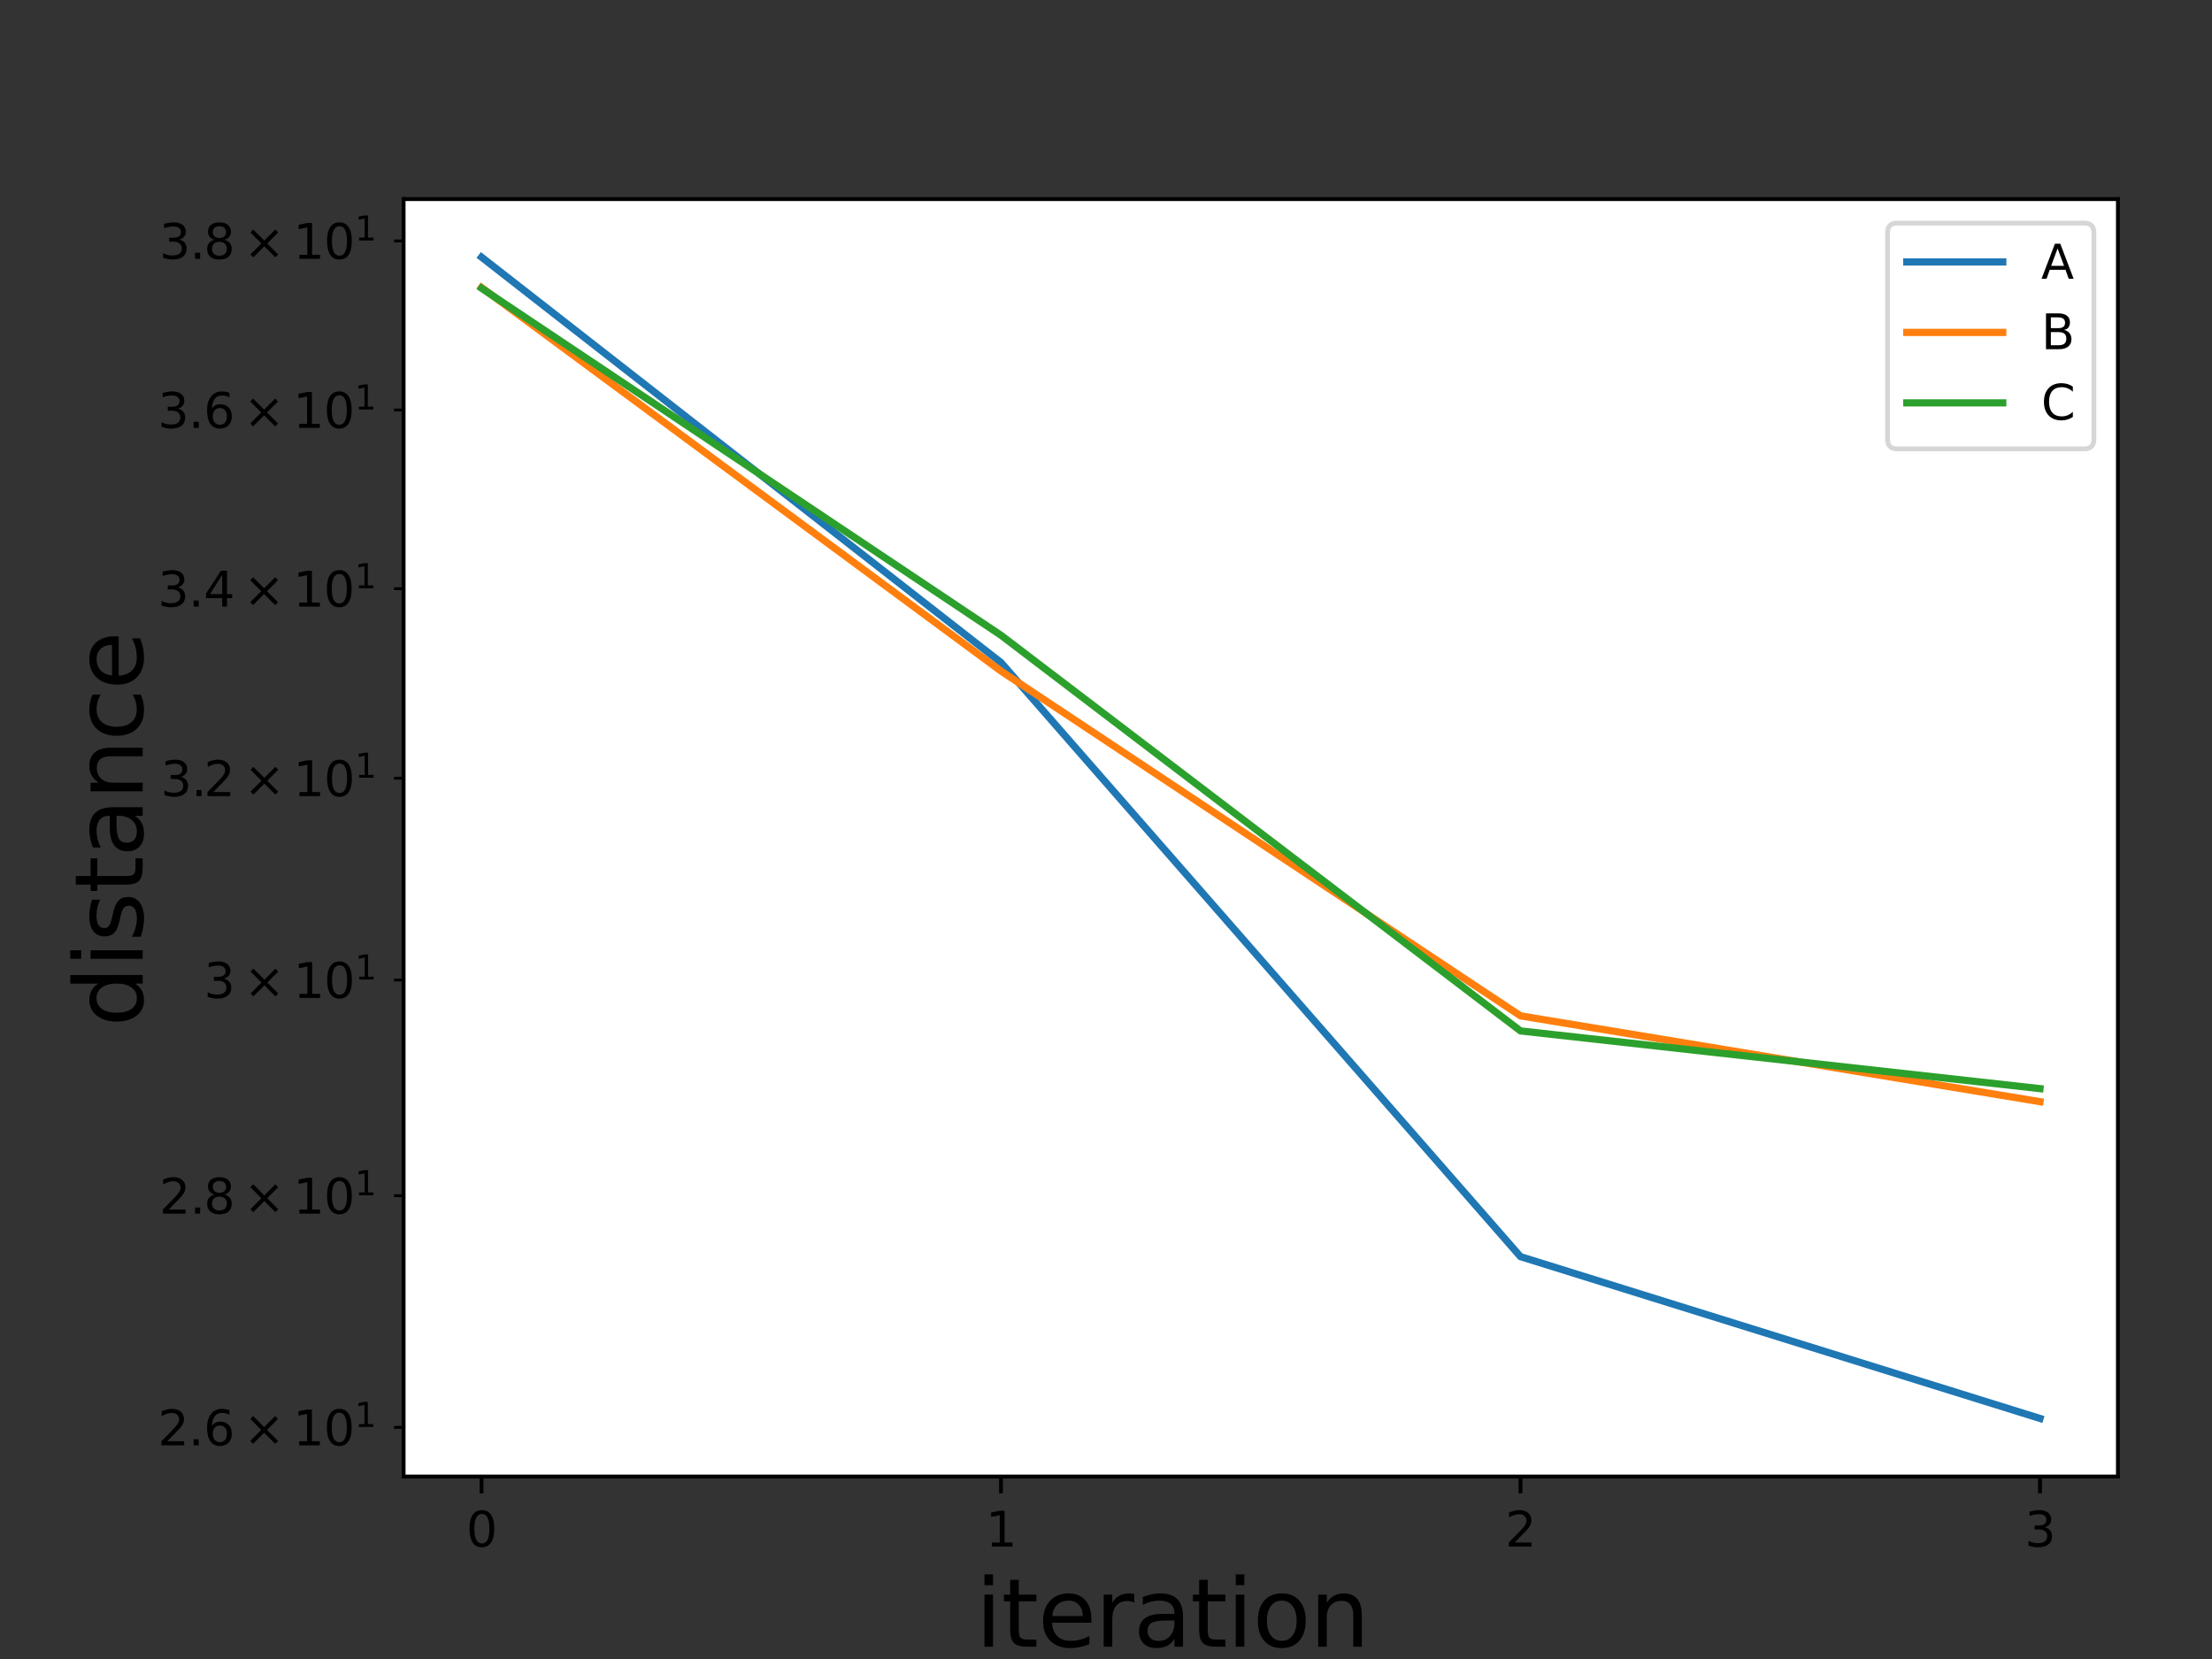 <?xml version="1.0" encoding="UTF-8" standalone="no"?>
<svg
   width="460.8pt"
   height="345.6pt"
   viewBox="0 0 460.8 345.6"
   version="1.1"
   id="svg118"
   sodipodi:docname="distanceA_semilogy.svg"
   inkscape:version="1.3.2 (091e20e, 2023-11-25, custom)"
   xmlns:inkscape="http://www.inkscape.org/namespaces/inkscape"
   xmlns:sodipodi="http://sodipodi.sourceforge.net/DTD/sodipodi-0.dtd"
   xmlns:xlink="http://www.w3.org/1999/xlink"
   xmlns="http://www.w3.org/2000/svg"
   xmlns:svg="http://www.w3.org/2000/svg"
   xmlns:rdf="http://www.w3.org/1999/02/22-rdf-syntax-ns#"
   xmlns:cc="http://creativecommons.org/ns#"
   xmlns:dc="http://purl.org/dc/elements/1.1/">
  <rect x="0" y="0" width="460.8" height="345.6" fill="#333333" stroke="none"/>
  <sodipodi:namedview
     id="namedview118"
     pagecolor="#ffffff"
     bordercolor="#000000"
     borderopacity="0.25"
     inkscape:showpageshadow="2"
     inkscape:pageopacity="0.0"
     inkscape:pagecheckerboard="0"
     inkscape:deskcolor="#d1d1d1"
     inkscape:document-units="pt"
     inkscape:zoom="0.80322268"
     inkscape:cx="136.32583"
     inkscape:cy="239.65957"
     inkscape:window-width="1920"
     inkscape:window-height="1009"
     inkscape:window-x="1912"
     inkscape:window-y="-8"
     inkscape:window-maximized="1"
     inkscape:current-layer="svg118" />
  <defs
     id="defs1">
    <style
       type="text/css"
       id="style1">*{stroke-linejoin: round; stroke-linecap: butt}</style>
  </defs>
  <g
     id="patch_2"
     transform="translate(26.479)">
    <path
       d="M 57.6,307.584 H 414.72 V 41.472 H 57.6 Z"
       style="fill:#ffffff"
       id="path2" />
  </g>
  <g
     id="xtick_1"
     transform="translate(26.479)">
    <g
       id="line2d_1">
      <defs
         id="defs2">
        <path
           id="m1a6c3b7f94"
           d="M 0,0 V 3.5"
           style="stroke:#000000;stroke-width:0.8" />
      </defs>
      <g
         id="g2">
        <use
           xlink:href="#m1a6c3b7f94"
           x="73.833"
           y="307.584"
           style="stroke:#000000;stroke-width:0.8"
           id="use2" />
      </g>
    </g>
    <g
       id="text_1">
      <!-- 0 -->
      <g
         transform="matrix(0.1,0,0,-0.1,70.651,322.182)"
         id="g3">
        <defs
           id="defs3">
          <path
             id="DejaVuSans-30"
             d="m 2034,4250 q -487,0 -733,-480 -245,-479 -245,-1442 0,-959 245,-1439 246,-480 733,-480 491,0 736,480 246,480 246,1439 0,963 -246,1442 -245,480 -736,480 z m 0,500 q 785,0 1199,-621 414,-620 414,-1801 0,-1178 -414,-1799 -414,-620 -1199,-620 -784,0 -1198,620 -414,621 -414,1799 0,1181 414,1801 414,621 1198,621 z"
             transform="scale(0.016)" />
        </defs>
        <use
           xlink:href="#DejaVuSans-30"
           id="use3" />
      </g>
    </g>
  </g>
  <g
     id="xtick_2"
     transform="translate(26.479)">
    <g
       id="line2d_2">
      <g
         id="g4">
        <use
           xlink:href="#m1a6c3b7f94"
           x="182.051"
           y="307.584"
           style="stroke:#000000;stroke-width:0.8"
           id="use4" />
      </g>
    </g>
    <g
       id="text_2">
      <!-- 1 -->
      <g
         transform="matrix(0.1,0,0,-0.1,178.87,322.182)"
         id="g5">
        <defs
           id="defs4">
          <path
             id="DejaVuSans-31"
             d="M 794,531 H 1825 V 4091 L 703,3866 v 575 l 1116,225 h 631 V 531 H 3481 V 0 H 794 Z"
             transform="scale(0.016)" />
        </defs>
        <use
           xlink:href="#DejaVuSans-31"
           id="use5" />
      </g>
    </g>
  </g>
  <g
     id="xtick_3"
     transform="translate(26.479)">
    <g
       id="line2d_3">
      <g
         id="g6">
        <use
           xlink:href="#m1a6c3b7f94"
           x="290.269"
           y="307.584"
           style="stroke:#000000;stroke-width:0.8"
           id="use6" />
      </g>
    </g>
    <g
       id="text_3">
      <!-- 2 -->
      <g
         transform="matrix(0.1,0,0,-0.1,287.088,322.182)"
         id="g7">
        <defs
           id="defs6">
          <path
             id="DejaVuSans-32"
             d="M 1228,531 H 3431 V 0 H 469 v 531 q 359,372 979,998 621,627 780,809 303,340 423,576 121,236 121,464 0,372 -261,606 -261,235 -680,235 -297,0 -627,-103 -329,-103 -704,-313 v 638 q 381,153 712,231 332,78 607,78 725,0 1156,-363 431,-362 431,-968 0,-288 -108,-546 -107,-257 -392,-607 -78,-91 -497,-524 Q 1991,1309 1228,531 Z"
             transform="scale(0.016)" />
        </defs>
        <use
           xlink:href="#DejaVuSans-32"
           id="use7" />
      </g>
    </g>
  </g>
  <g
     id="xtick_4"
     transform="translate(26.479)">
    <g
       id="line2d_4">
      <g
         id="g8">
        <use
           xlink:href="#m1a6c3b7f94"
           x="398.487"
           y="307.584"
           style="stroke:#000000;stroke-width:0.8"
           id="use8" />
      </g>
    </g>
    <g
       id="text_4">
      <!-- 3 -->
      <g
         transform="matrix(0.1,0,0,-0.1,395.306,322.182)"
         id="g9">
        <defs
           id="defs8">
          <path
             id="DejaVuSans-33"
             d="m 2597,2516 q 453,-97 707,-404 255,-306 255,-756 0,-690 -475,-1069 -475,-378 -1350,-378 -293,0 -604,58 -311,58 -642,174 v 609 q 262,-153 574,-231 313,-78 654,-78 593,0 904,234 311,234 311,681 0,413 -289,645 -289,233 -804,233 h -544 v 519 h 569 q 465,0 712,186 247,186 247,536 0,359 -255,551 -254,193 -729,193 -260,0 -557,-57 -297,-56 -653,-174 v 562 q 360,100 674,150 314,50 592,50 719,0 1137,-327 419,-326 419,-882 0,-388 -222,-655 -222,-267 -631,-370 z"
             transform="scale(0.016)" />
        </defs>
        <use
           xlink:href="#DejaVuSans-33"
           id="use9" />
      </g>
    </g>
  </g>
  <g
     id="text_5"
     transform="matrix(1.938,0,0,1.938,-213.531,-307.853)"
     style="stroke-width:0.516">
    <!-- iteration -->
    <g
       transform="matrix(0.1,0,0,-0.1,215.037,335.861)"
       id="g18"
       style="stroke-width:0.516">
      <defs
         id="defs9">
        <path
           id="DejaVuSans-69"
           d="m 603,3500 h 575 V 0 H 603 Z m 0,1363 h 575 V 4134 H 603 Z"
           transform="scale(0.016)" />
        <path
           id="DejaVuSans-74"
           d="M 1172,4494 V 3500 H 2356 V 3053 H 1172 V 1153 q 0,-428 117,-550 117,-122 477,-122 h 590 V 0 H 1766 Q 1100,0 847,248 594,497 594,1153 V 3053 H 172 v 447 h 422 v 994 z"
           transform="scale(0.016)" />
        <path
           id="DejaVuSans-65"
           d="M 3597,1894 V 1613 H 953 q 38,-594 358,-905 320,-311 892,-311 331,0 642,81 311,81 618,244 V 178 Q 3153,47 2828,-22 2503,-91 2169,-91 1331,-91 842,396 353,884 353,1716 q 0,859 464,1363 464,505 1252,505 706,0 1117,-455 411,-454 411,-1235 z m -575,169 q -6,471 -264,752 -258,282 -683,282 -481,0 -770,-272 -289,-272 -333,-766 z"
           transform="scale(0.016)" />
        <path
           id="DejaVuSans-72"
           d="m 2631,2963 q -97,56 -211,82 -114,27 -251,27 -488,0 -749,-317 -261,-317 -261,-911 V 0 H 581 v 3500 h 578 v -544 q 182,319 472,473 291,155 707,155 59,0 131,-8 72,-7 159,-23 z"
           transform="scale(0.016)" />
        <path
           id="DejaVuSans-61"
           d="m 2194,1759 q -697,0 -966,-159 -269,-159 -269,-544 0,-306 202,-486 202,-179 548,-179 479,0 768,339 289,339 289,901 v 128 z m 1147,238 V 0 H 2766 V 531 Q 2569,213 2275,61 1981,-91 1556,-91 q -537,0 -855,302 -317,302 -317,808 0,590 395,890 396,300 1180,300 h 807 v 57 q 0,397 -261,614 -261,217 -733,217 -300,0 -585,-72 -284,-72 -546,-216 v 532 q 315,122 612,182 297,61 578,61 760,0 1135,-394 375,-393 375,-1193 z"
           transform="scale(0.016)" />
        <path
           id="DejaVuSans-6f"
           d="m 1959,3097 q -462,0 -731,-361 -269,-361 -269,-989 0,-628 267,-989 268,-361 733,-361 460,0 728,362 269,363 269,988 0,622 -269,986 -268,364 -728,364 z m 0,487 q 750,0 1178,-488 429,-487 429,-1349 Q 3566,888 3137,398 2709,-91 1959,-91 1206,-91 779,398 353,888 353,1747 q 0,862 426,1349 427,488 1180,488 z"
           transform="scale(0.016)" />
        <path
           id="DejaVuSans-6e"
           d="M 3513,2113 V 0 h -575 v 2094 q 0,497 -194,743 -194,247 -581,247 -466,0 -735,-297 -269,-296 -269,-809 V 0 H 581 v 3500 h 578 v -544 q 207,316 486,472 280,156 646,156 603,0 912,-373 310,-373 310,-1098 z"
           transform="scale(0.016)" />
      </defs>
      <use
         xlink:href="#DejaVuSans-69"
         id="use10"
         style="stroke-width:0.516" />
      <use
         xlink:href="#DejaVuSans-74"
         x="27.783"
         id="use11"
         style="stroke-width:0.516" />
      <use
         xlink:href="#DejaVuSans-65"
         x="66.992"
         id="use12"
         style="stroke-width:0.516" />
      <use
         xlink:href="#DejaVuSans-72"
         x="128.516"
         id="use13"
         style="stroke-width:0.516" />
      <use
         xlink:href="#DejaVuSans-61"
         x="169.629"
         id="use14"
         style="stroke-width:0.516" />
      <use
         xlink:href="#DejaVuSans-74"
         x="230.908"
         id="use15"
         style="stroke-width:0.516" />
      <use
         xlink:href="#DejaVuSans-69"
         x="270.117"
         id="use16"
         style="stroke-width:0.516" />
      <use
         xlink:href="#DejaVuSans-6f"
         x="297.9"
         id="use17"
         style="stroke-width:0.516" />
      <use
         xlink:href="#DejaVuSans-6e"
         x="359.082"
         id="use18"
         style="stroke-width:0.516" />
    </g>
  </g>
  <g
     id="ytick_1"
     transform="translate(26.479)">
    <g
       id="line2d_5">
      <defs
         id="defs18">
        <path
           id="m3b46cdeffb"
           d="M 0,0 H -2"
           style="stroke:#000000;stroke-width:0.6" />
      </defs>
      <g
         id="g19">
        <use
           xlink:href="#m3b46cdeffb"
           x="57.6"
           y="297.356"
           style="stroke:#000000;stroke-width:0.6"
           id="use19" />
      </g>
    </g>
    <g
       id="text_6">
      <!-- $\mathdefault{2.6\times10^{1}}$ -->
      <g
         transform="matrix(0.1,0,0,-0.1,6.4,301.156)"
         id="g26">
        <defs
           id="defs19">
          <path
             id="DejaVuSans-2e"
             d="m 684,794 h 660 V 0 H 684 Z"
             transform="scale(0.016)" />
          <path
             id="DejaVuSans-36"
             d="m 2113,2584 q -425,0 -674,-291 -248,-290 -248,-796 0,-503 248,-796 249,-292 674,-292 425,0 673,292 248,293 248,796 0,506 -248,796 -248,291 -673,291 z m 1253,1979 v -575 q -238,112 -480,171 -242,60 -480,60 -625,0 -955,-422 -329,-422 -376,-1275 184,272 462,417 279,145 613,145 703,0 1111,-427 408,-426 408,-1160 0,-719 -425,-1154 -425,-434 -1131,-434 -810,0 -1238,620 -428,621 -428,1799 0,1106 525,1764 525,658 1409,658 238,0 480,-47 242,-47 505,-140 z"
             transform="scale(0.016)" />
          <path
             id="DejaVuSans-d7"
             d="M 4488,3438 3059,2003 4488,575 4116,197 2681,1631 1247,197 878,575 2303,2003 878,3438 1247,3816 2681,2381 4116,3816 Z"
             transform="scale(0.016)" />
        </defs>
        <use
           xlink:href="#DejaVuSans-32"
           transform="translate(0,0.684)"
           id="use20" />
        <use
           xlink:href="#DejaVuSans-2e"
           transform="translate(63.623,0.684)"
           id="use21" />
        <use
           xlink:href="#DejaVuSans-36"
           transform="translate(95.41,0.684)"
           id="use22" />
        <use
           xlink:href="#DejaVuSans-d7"
           transform="translate(178.516,0.684)"
           id="use23" />
        <use
           xlink:href="#DejaVuSans-31"
           transform="translate(281.787,0.684)"
           id="use24" />
        <use
           xlink:href="#DejaVuSans-30"
           transform="translate(345.41,0.684)"
           id="use25" />
        <use
           xlink:href="#DejaVuSans-31"
           transform="matrix(0.7,0,0,0.7,409.99,38.966)"
           id="use26" />
      </g>
    </g>
  </g>
  <g
     id="ytick_2"
     transform="translate(26.479)">
    <g
       id="line2d_6">
      <g
         id="g27">
        <use
           xlink:href="#m3b46cdeffb"
           x="57.6"
           y="249.089"
           style="stroke:#000000;stroke-width:0.6"
           id="use27" />
      </g>
    </g>
    <g
       id="text_7">
      <!-- $\mathdefault{2.8\times10^{1}}$ -->
      <g
         transform="matrix(0.1,0,0,-0.1,6.7,252.889)"
         id="g34">
        <defs
           id="defs27">
          <path
             id="DejaVuSans-38"
             d="m 2034,2216 q -450,0 -708,-241 -257,-241 -257,-662 0,-422 257,-663 258,-241 708,-241 450,0 709,242 260,243 260,662 0,421 -258,662 -257,241 -711,241 z m -631,268 q -406,100 -633,378 -226,279 -226,679 0,559 398,884 399,325 1092,325 697,0 1094,-325 397,-325 397,-884 0,-400 -227,-679 -226,-278 -629,-378 456,-106 710,-416 255,-309 255,-755 Q 3634,634 3220,271 2806,-91 2034,-91 1263,-91 848,271 434,634 434,1313 q 0,446 256,755 257,310 713,416 z m -231,997 q 0,-362 226,-565 227,-203 636,-203 407,0 636,203 230,203 230,565 0,363 -230,566 -229,203 -636,203 -409,0 -636,-203 -226,-203 -226,-566 z"
             transform="scale(0.016)" />
        </defs>
        <use
           xlink:href="#DejaVuSans-32"
           transform="translate(0,0.684)"
           id="use28" />
        <use
           xlink:href="#DejaVuSans-2e"
           transform="translate(63.623,0.684)"
           id="use29" />
        <use
           xlink:href="#DejaVuSans-38"
           transform="translate(92.785,0.684)"
           id="use30" />
        <use
           xlink:href="#DejaVuSans-d7"
           transform="translate(175.891,0.684)"
           id="use31" />
        <use
           xlink:href="#DejaVuSans-31"
           transform="translate(279.162,0.684)"
           id="use32" />
        <use
           xlink:href="#DejaVuSans-30"
           transform="translate(342.785,0.684)"
           id="use33" />
        <use
           xlink:href="#DejaVuSans-31"
           transform="matrix(0.7,0,0,0.7,407.365,38.966)"
           id="use34" />
      </g>
    </g>
  </g>
  <g
     id="ytick_3"
     transform="translate(26.479)">
    <g
       id="line2d_7">
      <g
         id="g35">
        <use
           xlink:href="#m3b46cdeffb"
           x="57.6"
           y="204.154"
           style="stroke:#000000;stroke-width:0.6"
           id="use35" />
      </g>
    </g>
    <g
       id="text_8">
      <!-- $\mathdefault{3\times10^{1}}$ -->
      <g
         transform="matrix(0.1,0,0,-0.1,16,207.953)"
         id="g40">
        <use
           xlink:href="#DejaVuSans-33"
           transform="translate(0,0.684)"
           id="use36" />
        <use
           xlink:href="#DejaVuSans-d7"
           transform="translate(83.105,0.684)"
           id="use37" />
        <use
           xlink:href="#DejaVuSans-31"
           transform="translate(186.377,0.684)"
           id="use38" />
        <use
           xlink:href="#DejaVuSans-30"
           transform="translate(250,0.684)"
           id="use39" />
        <use
           xlink:href="#DejaVuSans-31"
           transform="matrix(0.7,0,0,0.7,314.58,38.966)"
           id="use40" />
      </g>
    </g>
  </g>
  <g
     id="ytick_4"
     transform="translate(26.479)">
    <g
       id="line2d_8">
      <g
         id="g41">
        <use
           xlink:href="#m3b46cdeffb"
           x="57.6"
           y="162.12"
           style="stroke:#000000;stroke-width:0.6"
           id="use41" />
      </g>
    </g>
    <g
       id="text_9">
      <!-- $\mathdefault{3.2\times10^{1}}$ -->
      <g
         transform="matrix(0.1,0,0,-0.1,7,165.919)"
         id="g48">
        <use
           xlink:href="#DejaVuSans-33"
           transform="translate(0,0.684)"
           id="use42" />
        <use
           xlink:href="#DejaVuSans-2e"
           transform="translate(63.623,0.684)"
           id="use43" />
        <use
           xlink:href="#DejaVuSans-32"
           transform="translate(89.91,0.684)"
           id="use44" />
        <use
           xlink:href="#DejaVuSans-d7"
           transform="translate(173.016,0.684)"
           id="use45" />
        <use
           xlink:href="#DejaVuSans-31"
           transform="translate(276.287,0.684)"
           id="use46" />
        <use
           xlink:href="#DejaVuSans-30"
           transform="translate(339.91,0.684)"
           id="use47" />
        <use
           xlink:href="#DejaVuSans-31"
           transform="matrix(0.7,0,0,0.7,404.49,38.966)"
           id="use48" />
      </g>
    </g>
  </g>
  <g
     id="ytick_5"
     transform="translate(26.479)">
    <g
       id="line2d_9">
      <g
         id="g49">
        <use
           xlink:href="#m3b46cdeffb"
           x="57.6"
           y="122.634"
           style="stroke:#000000;stroke-width:0.6"
           id="use49" />
      </g>
    </g>
    <g
       id="text_10">
      <!-- $\mathdefault{3.4\times10^{1}}$ -->
      <g
         transform="matrix(0.1,0,0,-0.1,6.4,126.434)"
         id="g56">
        <defs
           id="defs49">
          <path
             id="DejaVuSans-34"
             d="M 2419,4116 825,1625 h 1594 z m -166,550 h 794 V 1625 h 666 V 1100 H 3047 V 0 H 2419 V 1100 H 313 v 609 z"
             transform="scale(0.016)" />
        </defs>
        <use
           xlink:href="#DejaVuSans-33"
           transform="translate(0,0.684)"
           id="use50" />
        <use
           xlink:href="#DejaVuSans-2e"
           transform="translate(63.623,0.684)"
           id="use51" />
        <use
           xlink:href="#DejaVuSans-34"
           transform="translate(95.41,0.684)"
           id="use52" />
        <use
           xlink:href="#DejaVuSans-d7"
           transform="translate(178.516,0.684)"
           id="use53" />
        <use
           xlink:href="#DejaVuSans-31"
           transform="translate(281.787,0.684)"
           id="use54" />
        <use
           xlink:href="#DejaVuSans-30"
           transform="translate(345.41,0.684)"
           id="use55" />
        <use
           xlink:href="#DejaVuSans-31"
           transform="matrix(0.7,0,0,0.7,409.99,38.966)"
           id="use56" />
      </g>
    </g>
  </g>
  <g
     id="ytick_6"
     transform="translate(26.479)">
    <g
       id="line2d_10">
      <g
         id="g57">
        <use
           xlink:href="#m3b46cdeffb"
           x="57.6"
           y="85.407"
           style="stroke:#000000;stroke-width:0.6"
           id="use57" />
      </g>
    </g>
    <g
       id="text_11">
      <!-- $\mathdefault{3.6\times10^{1}}$ -->
      <g
         transform="matrix(0.1,0,0,-0.1,6.4,89.206)"
         id="g64">
        <use
           xlink:href="#DejaVuSans-33"
           transform="translate(0,0.684)"
           id="use58" />
        <use
           xlink:href="#DejaVuSans-2e"
           transform="translate(63.623,0.684)"
           id="use59" />
        <use
           xlink:href="#DejaVuSans-36"
           transform="translate(95.41,0.684)"
           id="use60" />
        <use
           xlink:href="#DejaVuSans-d7"
           transform="translate(178.516,0.684)"
           id="use61" />
        <use
           xlink:href="#DejaVuSans-31"
           transform="translate(281.787,0.684)"
           id="use62" />
        <use
           xlink:href="#DejaVuSans-30"
           transform="translate(345.41,0.684)"
           id="use63" />
        <use
           xlink:href="#DejaVuSans-31"
           transform="matrix(0.7,0,0,0.7,409.99,38.966)"
           id="use64" />
      </g>
    </g>
  </g>
  <g
     id="ytick_7"
     transform="translate(26.479)">
    <g
       id="line2d_11">
      <g
         id="g65">
        <use
           xlink:href="#m3b46cdeffb"
           x="57.6"
           y="50.192"
           style="stroke:#000000;stroke-width:0.6"
           id="use65" />
      </g>
    </g>
    <g
       id="text_12">
      <!-- $\mathdefault{3.8\times10^{1}}$ -->
      <g
         transform="matrix(0.1,0,0,-0.1,6.7,53.992)"
         id="g72">
        <use
           xlink:href="#DejaVuSans-33"
           transform="translate(0,0.684)"
           id="use66" />
        <use
           xlink:href="#DejaVuSans-2e"
           transform="translate(63.623,0.684)"
           id="use67" />
        <use
           xlink:href="#DejaVuSans-38"
           transform="translate(92.785,0.684)"
           id="use68" />
        <use
           xlink:href="#DejaVuSans-d7"
           transform="translate(175.891,0.684)"
           id="use69" />
        <use
           xlink:href="#DejaVuSans-31"
           transform="translate(279.162,0.684)"
           id="use70" />
        <use
           xlink:href="#DejaVuSans-30"
           transform="translate(342.785,0.684)"
           id="use71" />
        <use
           xlink:href="#DejaVuSans-31"
           transform="matrix(0.7,0,0,0.7,407.365,38.966)"
           id="use72" />
      </g>
    </g>
  </g>
  <g
     id="text_13"
     transform="matrix(1.938,0,0,1.938,29.104,-165.387)"
     style="stroke-width:0.516">
    <!-- distance -->
    <g
       transform="matrix(0,-0.1,-0.1,0,0.32,195.715)"
       id="g80"
       style="stroke-width:0.516">
      <defs
         id="defs72">
        <path
           id="DejaVuSans-64"
           d="m 2906,2969 v 1894 h 575 V 0 H 2906 V 525 Q 2725,213 2448,61 2172,-91 1784,-91 1150,-91 751,415 353,922 353,1747 q 0,825 398,1331 399,506 1033,506 388,0 664,-152 277,-151 458,-463 z M 947,1747 q 0,-634 261,-995 261,-361 717,-361 456,0 718,361 263,361 263,995 0,634 -263,995 -262,361 -718,361 -456,0 -717,-361 -261,-361 -261,-995 z"
           transform="scale(0.016)" />
        <path
           id="DejaVuSans-73"
           d="m 2834,3397 v -544 q -243,125 -506,187 -262,63 -544,63 -428,0 -642,-131 -214,-131 -214,-394 0,-200 153,-314 153,-114 616,-217 l 197,-44 q 612,-131 870,-370 258,-239 258,-667 0,-488 -386,-773 Q 2250,-91 1575,-91 1294,-91 989,-36 684,19 347,128 v 594 q 319,-166 628,-249 309,-82 613,-82 406,0 624,139 219,139 219,392 0,234 -158,359 -157,125 -692,241 l -200,47 q -534,112 -772,345 -237,233 -237,639 0,494 350,762 350,269 994,269 318,0 599,-47 282,-46 519,-140 z"
           transform="scale(0.016)" />
        <path
           id="DejaVuSans-63"
           d="m 3122,3366 v -538 q -244,135 -489,202 -245,67 -495,67 -560,0 -870,-355 -309,-354 -309,-995 0,-641 309,-996 310,-354 870,-354 250,0 495,67 245,67 489,202 V 134 Q 2881,22 2623,-34 2366,-91 2075,-91 1284,-91 818,406 353,903 353,1747 q 0,856 470,1346 471,491 1290,491 265,0 518,-55 253,-54 491,-163 z"
           transform="scale(0.016)" />
      </defs>
      <use
         xlink:href="#DejaVuSans-64"
         id="use73"
         style="stroke-width:0.516" />
      <use
         xlink:href="#DejaVuSans-69"
         x="63.477"
         id="use74"
         style="stroke-width:0.516" />
      <use
         xlink:href="#DejaVuSans-73"
         x="91.26"
         id="use75"
         style="stroke-width:0.516" />
      <use
         xlink:href="#DejaVuSans-74"
         x="143.359"
         id="use76"
         style="stroke-width:0.516" />
      <use
         xlink:href="#DejaVuSans-61"
         x="182.568"
         id="use77"
         style="stroke-width:0.516" />
      <use
         xlink:href="#DejaVuSans-6e"
         x="243.848"
         id="use78"
         style="stroke-width:0.516" />
      <use
         xlink:href="#DejaVuSans-63"
         x="307.227"
         id="use79"
         style="stroke-width:0.516" />
      <use
         xlink:href="#DejaVuSans-65"
         x="362.207"
         id="use80"
         style="stroke-width:0.516" />
    </g>
  </g>
  <g
     id="line2d_12"
     transform="translate(26.479)">
    <path
       d="M 73.833,53.568 182.051,138.019 290.269,261.782 398.487,295.488"
       clip-path="url(#p1bd43da7a4)"
       style="fill:none;stroke:#1f77b4;stroke-width:1.5;stroke-linecap:square"
       id="path80" />
  </g>
  <g
     id="line2d_13"
     transform="translate(26.479)">
    <path
       d="m 73.833,59.886 108.218,79.91 108.218,71.824 108.218,17.878"
       clip-path="url(#p1bd43da7a4)"
       style="fill:none;stroke:#ff7f0e;stroke-width:1.5;stroke-linecap:square"
       id="path81" />
  </g>
  <g
     id="line2d_14"
     transform="translate(26.479)">
    <path
       d="M 73.833,60.047 182.051,132.341 290.269,214.76 398.487,226.78"
       clip-path="url(#p1bd43da7a4)"
       style="fill:none;stroke:#2ca02c;stroke-width:1.5;stroke-linecap:square"
       id="path82" />
  </g>
  <g
     id="patch_3"
     transform="translate(26.479)">
    <path
       d="M 57.6,307.584 V 41.472"
       style="fill:none;stroke:#000000;stroke-width:0.8;stroke-linecap:square;stroke-linejoin:miter"
       id="path83" />
  </g>
  <g
     id="patch_4"
     transform="translate(26.479)">
    <path
       d="M 414.72,307.584 V 41.472"
       style="fill:none;stroke:#000000;stroke-width:0.8;stroke-linecap:square;stroke-linejoin:miter"
       id="path84" />
  </g>
  <g
     id="patch_5"
     transform="translate(26.479)">
    <path
       d="M 57.6,307.584 H 414.72"
       style="fill:none;stroke:#000000;stroke-width:0.8;stroke-linecap:square;stroke-linejoin:miter"
       id="path85" />
  </g>
  <g
     id="patch_6"
     transform="translate(26.479)">
    <path
       d="M 57.6,41.472 H 414.72"
       style="fill:none;stroke:#000000;stroke-width:0.8;stroke-linecap:square;stroke-linejoin:miter"
       id="path86" />
  </g>
  <g
     id="legend_1"
     transform="translate(26.479)">
    <g
       id="patch_7">
      <path
         d="M 368.737,93.506 H 407.72 q 2,0 2,-2 V 48.472 q 0,-2 -2,-2 h -38.983 q -2,0 -2,2 v 43.034 q 0,2 2,2 z"
         style="opacity:0.8;fill:#ffffff;stroke:#cccccc;stroke-linejoin:miter"
         id="path114" />
    </g>
    <g
       id="line2d_15">
      <path
         d="m 370.737,54.57 h 10 10"
         style="fill:none;stroke:#1f77b4;stroke-width:1.5;stroke-linecap:square"
         id="path115" />
    </g>
    <g
       id="text_15">
      <!-- A -->
      <g
         transform="matrix(0.1,0,0,-0.1,398.737,58.07)"
         id="g115">
        <path
           id="use115"
           d="M 34.188,63.188 20.797,26.906 h 26.812 z m -5.578,9.719 h 11.188 L 67.578,0 h -10.25 L 50.688,18.703 H 17.828 L 11.188,0 H 0.781 Z"
           style="stroke-width:0.016" />
      </g>
    </g>
    <g
       id="line2d_16">
      <path
         d="m 370.737,69.249 h 10 10"
         style="fill:none;stroke:#ff7f0e;stroke-width:1.5;stroke-linecap:square"
         id="path116" />
    </g>
    <g
       id="text_16">
      <!-- B -->
      <g
         transform="matrix(0.1,0,0,-0.1,398.737,72.749)"
         id="g116">
        <defs
           id="defs116">
          <path
             id="DejaVuSans-42"
             d="M 1259,2228 V 519 h 1013 q 509,0 754,211 246,211 246,645 0,438 -246,645 -245,208 -754,208 z m 0,1919 V 2741 h 935 q 462,0 688,173 227,174 227,530 0,353 -227,528 -226,175 -688,175 z m -631,519 h 1613 q 722,0 1112,-300 391,-300 391,-853 0,-429 -200,-682 -200,-253 -588,-315 466,-100 724,-418 258,-317 258,-792 0,-625 -425,-966 Q 3088,0 2303,0 H 628 Z"
             transform="scale(0.016)" />
        </defs>
        <use
           xlink:href="#DejaVuSans-42"
           id="use116" />
      </g>
    </g>
    <g
       id="line2d_17">
      <path
         d="m 370.737,83.927 h 10 10"
         style="fill:none;stroke:#2ca02c;stroke-width:1.5;stroke-linecap:square"
         id="path117" />
    </g>
    <g
       id="text_17">
      <!-- C -->
      <g
         transform="matrix(0.1,0,0,-0.1,398.737,87.427)"
         id="g117">
        <defs
           id="defs117">
          <path
             id="DejaVuSans-43"
             d="m 4122,4306 v -665 q -319,297 -680,443 -361,147 -767,147 -800,0 -1225,-489 -425,-489 -425,-1414 0,-922 425,-1411 425,-489 1225,-489 406,0 767,147 361,147 680,444 V 359 Q 3791,134 3420,21 3050,-91 2638,-91 1578,-91 968,557 359,1206 359,2328 q 0,1125 609,1773 610,649 1670,649 418,0 788,-111 371,-111 696,-333 z"
             transform="scale(0.016)" />
        </defs>
        <use
           xlink:href="#DejaVuSans-43"
           id="use117" />
      </g>
    </g>
  </g>
  <defs
     id="defs118">
    <clipPath
       id="p1bd43da7a4">
      <rect
         x="57.6"
         y="41.472"
         width="357.12"
         height="266.112"
         id="rect117" />
    </clipPath>
  </defs>
</svg>
